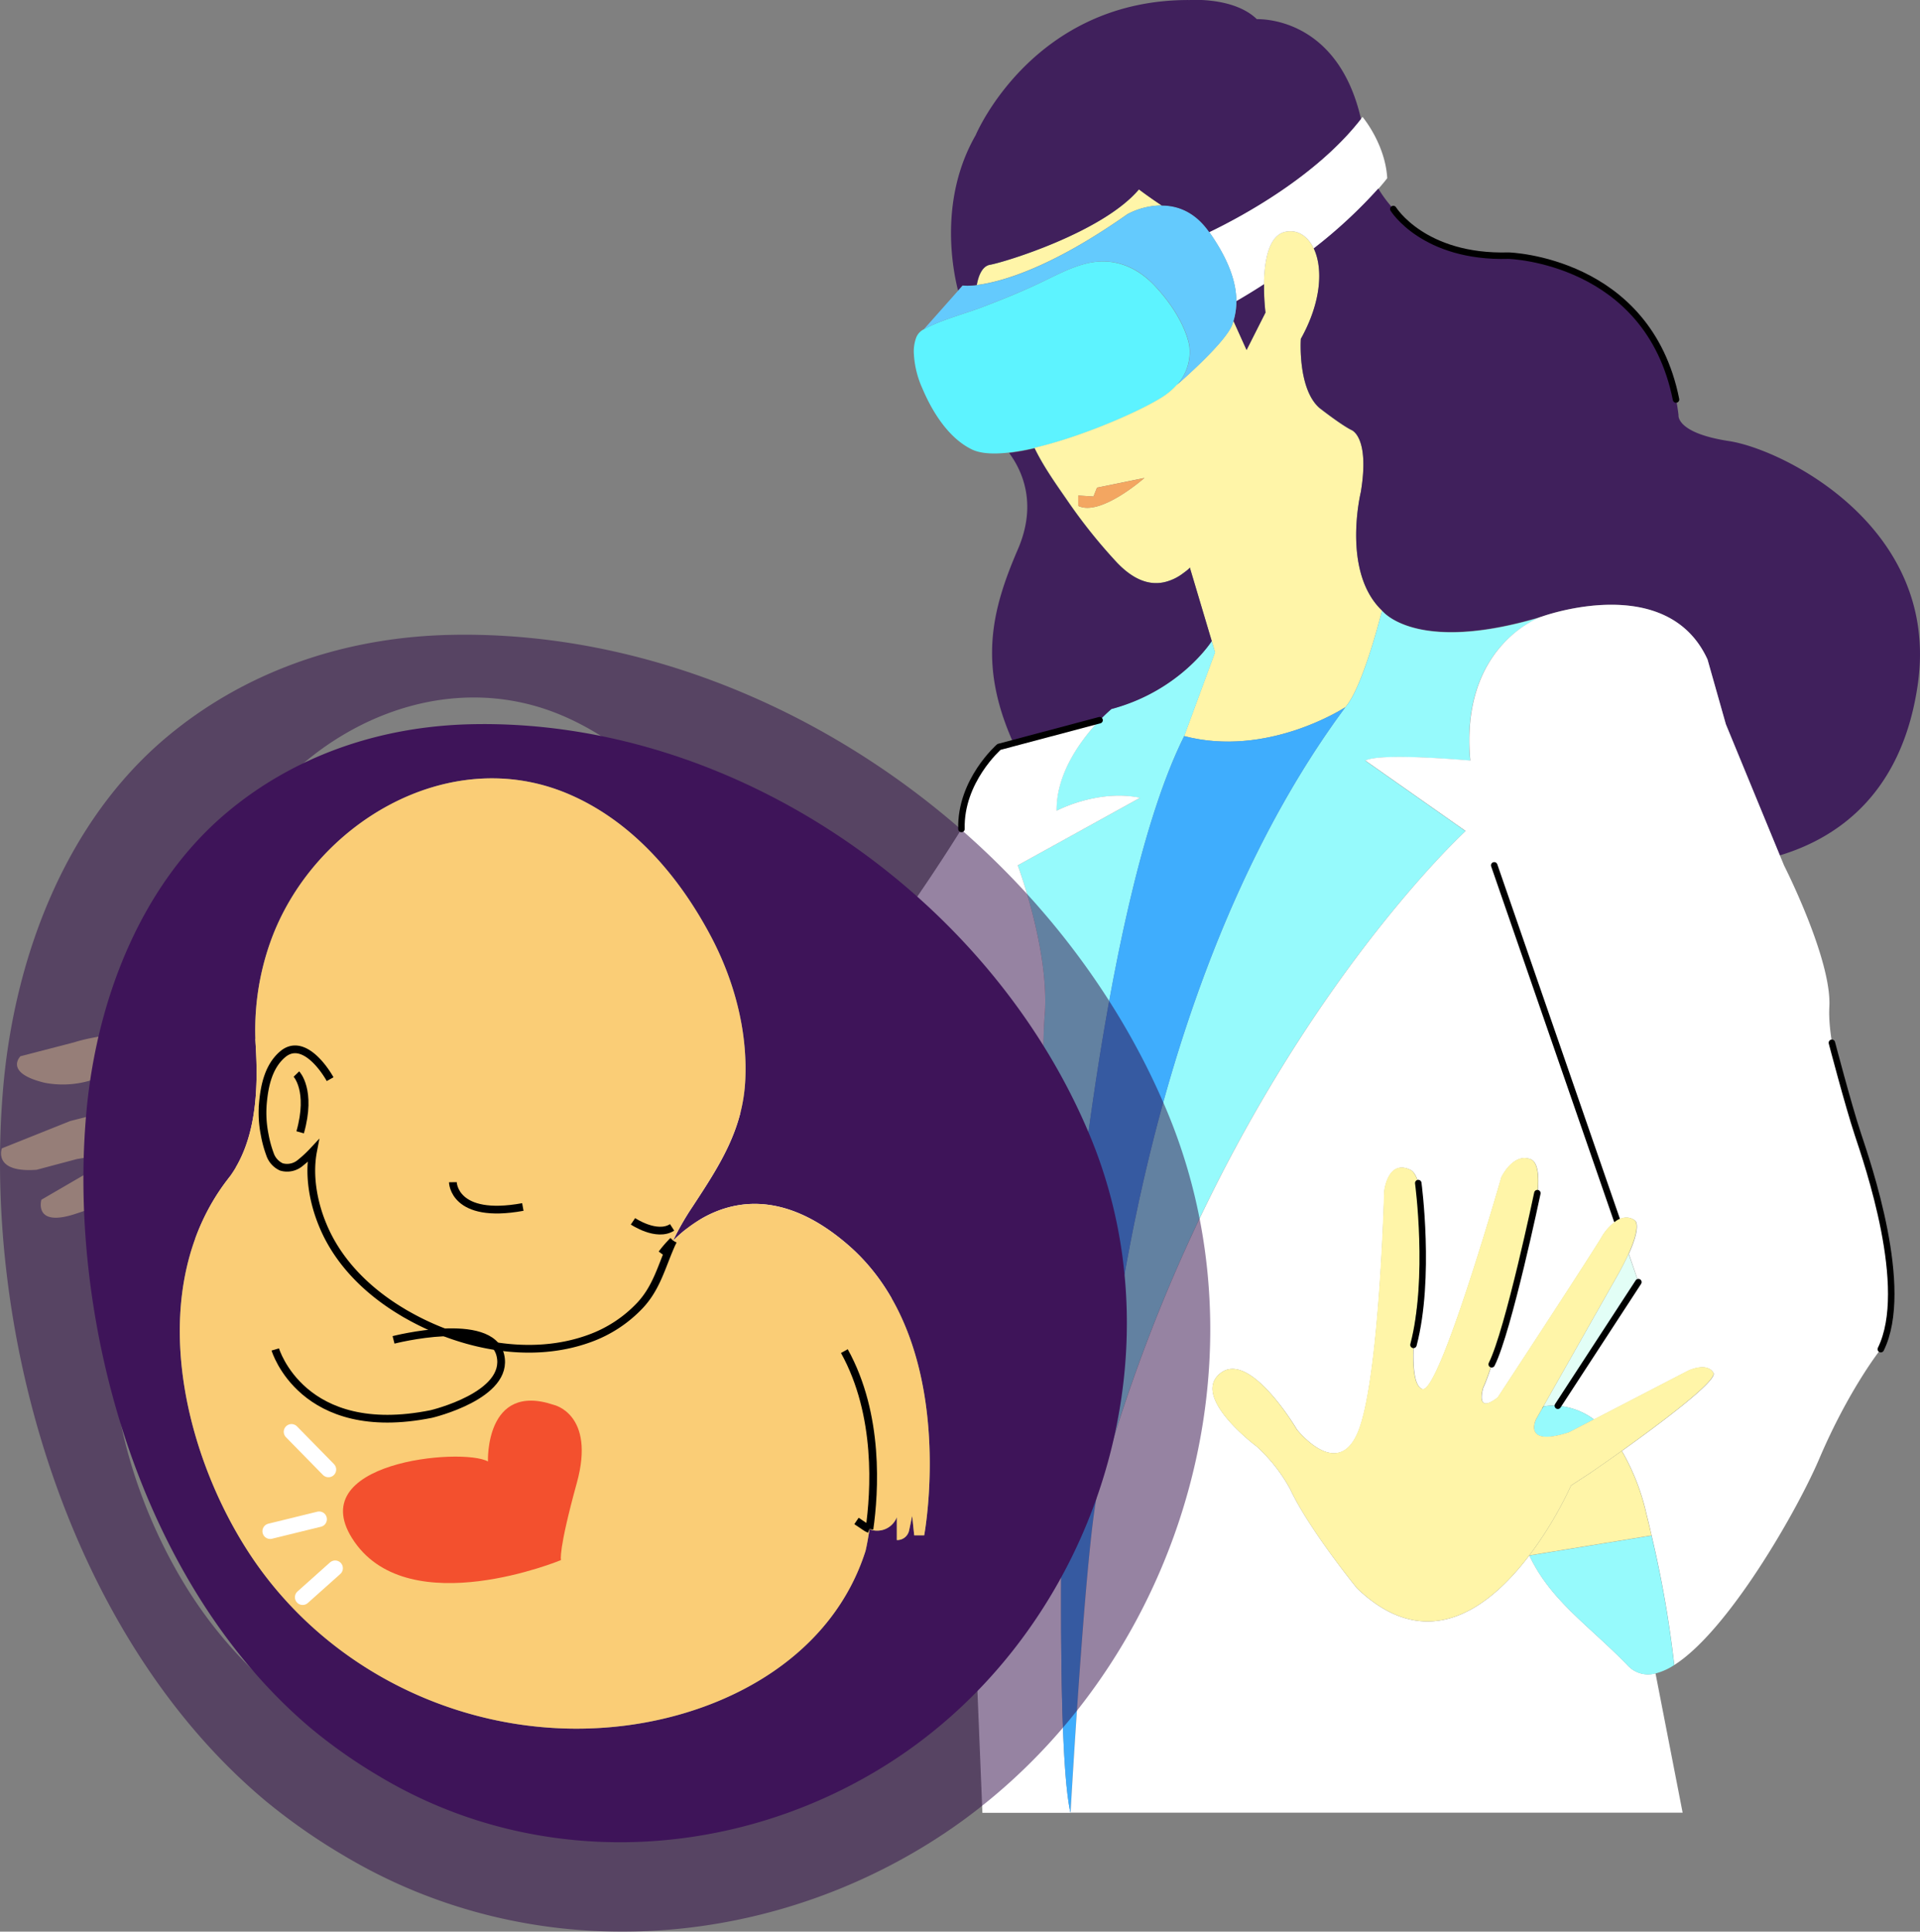 <svg xmlns="http://www.w3.org/2000/svg" viewBox="0 0 593.22 596.9"><rect x="0" y="0" width="593.22" height="596.9" fill="#808080" stroke="none"/><defs><style>.cls-1{fill:#5df3ff;}.cls-2{fill:#fff5a8;}.cls-3{fill:#40205c;}.cls-4{fill:#fff;}.cls-5{fill:#64cafd;}.cls-6{fill:#96fafc;}.cls-7{fill:#f3a661;}.cls-8{fill:#3fadfd;}.cls-10,.cls-16,.cls-18,.cls-9{fill:none;}.cls-10,.cls-16,.cls-9{stroke:#000;}.cls-16,.cls-9{stroke-miterlimit:10;}.cls-10,.cls-18{stroke-linecap:round;stroke-linejoin:round;}.cls-10{stroke-width:2px;}.cls-11{fill:#fff5aa;}.cls-12{fill:#e2fef6;}.cls-13{fill:#2e0846;opacity:0.5;}.cls-14{fill:#3e1459;}.cls-15{fill:#facd76;}.cls-16{stroke-width:2.39px;}.cls-17{fill:#f3502e;}.cls-18{stroke:#fff;stroke-width:4.78px;}</style></defs><g id="Layer_2" data-name="Layer 2"><g id="Layer_1-2" data-name="Layer 1"><path class="cls-1" d="M363.57,119l0,0a21.46,21.46,0,0,1-4.84,4c-6.9,4.3-24.42,12-39.08,15.43a72.72,72.72,0,0,1-7.85,1.41c-4.82.57-8.91.35-11.61-1C293,135.3,288,127.18,285,120.06a29.85,29.85,0,0,1-2.67-11.21,12.33,12.33,0,0,1,.74-4.5,4.75,4.75,0,0,1,2.29-2.55c5.5-3,12-4.58,17.91-6.81,6.41-2.43,12.76-5,18.95-8,4.47-2.15,8.92-4.51,13.75-5.64,7.92-1.85,15.07,1,20.58,6.75,9.84,10.37,10.9,18.81,10.9,18.81A15.06,15.06,0,0,1,363.57,119Z"/><path class="cls-2" d="M420.45,152.15c2.85-17.22-2.9-19.21-2.9-19.21-3.32-1.66-9.94-6.86-9.94-6.86-6.73-6-5.69-21.28-5.69-21.28,6.51-11.67,6.81-22,4-27.95-1.86-3.95-5.07-6-8.73-5.24-5.38,1.09-6.59,9.45-6.67,16.2a70.3,70.3,0,0,0,.45,8.78l-5.84,11.56-4.06-9c-.1.36-.21.7-.32,1-1.88,5.5-16.29,18-17.19,18.79l0,0a21.46,21.46,0,0,1-4.84,4c-6.9,4.3-24.42,12-39.08,15.43,2.71,5.57,6.31,10.68,9.84,15.77A166.59,166.59,0,0,0,345,173.74c3.91,4.14,9,7.53,14.9,6.13a15.34,15.34,0,0,0,5.65-2.72c.2-.15,2.14-1.52,2.05-1.83,0,.05,4.67,15.68,6.79,22.79.63,2.1,1,3.46,1,3.46l-9.53,25.88c25.55,6.72,49.17-8.51,49.77-8.9a0,0,0,0,0,0,0C421.13,212.47,427,188.7,427,188.7,414.44,176.68,420.45,152.15,420.45,152.15Zm-87.31,4.18v-3.21l4.7.31,1.1-2.74,14.65-3S340,159.7,333.14,156.33Z"/><path class="cls-3" d="M391,96.59l-5.84,11.56-4.06-9a21,21,0,0,0,.89-6.14q4.51-2.64,8.56-5.25A70.3,70.3,0,0,0,391,96.59Z"/><path class="cls-4" d="M428.61,55.06s-.89,1.21-2.75,3.31a150.68,150.68,0,0,1-19.93,18.48c-1.86-3.95-5.07-6-8.73-5.24-5.38,1.09-6.59,9.45-6.67,16.2q-4,2.61-8.56,5.25c0-5.29-1.92-12.23-8.36-21.33,10.07-4.85,33.08-17.24,46.89-35l.47-.61S428,44.43,428.61,55.06Z"/><path class="cls-2" d="M359,63.48a23,23,0,0,0-10.66,2.69c-24.25,17.08-39.54,21-46.51,21.9.46-2.57,1.55-5.82,4.11-6.26,4.31-.74,34.75-10,46-23.29C351.88,58.52,355.18,61,359,63.48Z"/><path class="cls-5" d="M382,93.06a21,21,0,0,1-.89,6.14c-.1.36-.21.7-.32,1-1.88,5.5-16.29,18-17.19,18.79a15.06,15.06,0,0,0,3.91-12.1s-1.06-8.44-10.9-18.81c-5.51-5.8-12.66-8.6-20.58-6.75-4.83,1.13-9.28,3.49-13.75,5.64-6.19,3-12.54,5.56-18.95,8-5.87,2.23-12.41,3.8-17.91,6.81l10.64-12,1.37-1.54a19.5,19.5,0,0,0,4.41-.15h0c7-.85,22.26-4.82,46.51-21.9A23,23,0,0,1,359,63.48c4.66.05,10.06,1.83,14.48,8l.15.21C380.05,80.83,382,87.77,382,93.06Z"/><path class="cls-3" d="M420.5,36.73c-13.81,17.76-36.82,30.15-46.89,35l-.15-.21c-4.42-6.21-9.82-8-14.48-8-3.8-2.48-7.1-5-7.1-5-11.21,13.31-41.65,22.55-46,23.29-2.56.44-3.65,3.69-4.11,6.26h0a19.5,19.5,0,0,1-4.41.15L296,89.77c-1.85-7.32-5.69-28.57,5.45-48,0,0,17.57-42,66.13-41.76,0,0,13.62-1,20.73,5.9C388.34,6,413.09,4.47,420.5,36.73Z"/><path class="cls-3" d="M592.51,211.69c-5.11,34.95-26.28,47.71-42.62,52.64l-16.7-40.56-5.66-20c-12.59-27.5-51.39-13.18-51.39-13.18l-.06,0c-39,11.67-49.13-2-49.13-2-12.51-12-6.5-36.55-6.5-36.55,2.85-17.22-2.9-19.21-2.9-19.21-3.32-1.66-9.94-6.86-9.94-6.86-6.73-6-5.69-21.28-5.69-21.28,6.51-11.67,6.81-22,4-27.95a150.68,150.68,0,0,0,19.93-18.48c3.11,5.28,10.83,15,27.41,19.84,0,0,58.91-3.25,65.35,50.15,0,0-.92,5.53,15.65,8.06S599.65,162.89,592.51,211.69Z"/><path class="cls-6" d="M375.43,201.57l-9.53,25.88C339.15,281,329.13,415.62,329.13,415.62c-5.08-22.55-7.94-82.26-6.35-101.95s-8.32-46.27-8.32-46.27l37.76-20.85c-13.21-2.72-25.8,4-25.8,4-.15-12.09,8.29-22.74,13.32-28a49.26,49.26,0,0,1,3.63-3.48c21.35-5.66,31-21,31-21C375,200.21,375.43,201.57,375.43,201.57Z"/><path class="cls-7" d="M353.59,147.71s-13.55,12-20.45,8.62v-3.21l4.7.31,1.1-2.74Z"/><path class="cls-3" d="M374.4,198.11s-9.68,15.3-31,21a49.26,49.26,0,0,0-3.63,3.48l-26.64,7.08c-10.9-24.23-6.8-41,1.36-59.92,6-13.89,1.5-24.09-2.7-29.78a72.72,72.72,0,0,0,7.85-1.41c2.71,5.57,6.31,10.68,9.84,15.77A166.59,166.59,0,0,0,345,173.74c3.91,4.14,9,7.53,14.9,6.13a15.34,15.34,0,0,0,5.65-2.72c.2-.15,2.14-1.52,2.05-1.83C367.63,175.37,372.28,191,374.4,198.11Z"/><path class="cls-6" d="M187.74,396.57A37,37,0,0,1,176.22,420l-5.67-15.07s-17.36-11.11-16.61-31.84c8.11,1.95,19.18,5.06,34,10A98.85,98.85,0,0,1,187.74,396.57Z"/><path class="cls-4" d="M330.77,560.19H303.53L296,375.34c-3,9.18-24.95,30.35-24.95,30.35,2.74,6.37,0,9.93,0,9.93-10,13.77-94.86,4.35-94.86,4.35a37,37,0,0,0,11.52-23.4A98.85,98.85,0,0,0,188,383c-2-33.64-22.53-44.47-22.53-44.47,39.27,3.14,42.15,7.68,42.15,7.68h18.77l24.57-24.77c-.27-2.7,2.43-8.91,2.43-8.91,14.3-8.63,43.71-56.39,43.71-56.39.81-15.11,11.6-25.36,11.6-25.36l4.44-1.18,26.64-7.08c-5,5.25-13.47,15.9-13.32,28,0,0,12.59-6.71,25.8-4L314.46,267.4s9.9,26.58,8.32,46.27,1.27,79.4,6.35,101.95C329.13,415.62,325.37,537.2,330.77,560.19Z"/><path class="cls-6" d="M454.23,235.05s-27.64-2.51-32.44,0l31,21.78s-75.88,69.46-113.07,202.23c0,0,5.16-145,75.93-240.51a0,0,0,0,0,0,0C421.13,212.47,427,188.7,427,188.7s10.17,13.62,49.13,2C474.69,191.16,451,200.38,454.23,235.05Z"/><path class="cls-8" d="M415.67,218.55c-70.77,95.53-75.93,240.51-75.93,240.51-3.71,7.94-9,101.13-9,101.13-5.4-23-1.64-144.57-1.64-144.57s10-134.64,36.77-188.17C391.45,234.17,415.07,218.94,415.67,218.55Z"/><path class="cls-4" d="M581.1,416.92S571.22,429.31,562,451c-7,16.3-28.1,53-44.7,63.51a338.44,338.44,0,0,0-7-40c-.5-2.17-1-4.4-1.6-6.71a69,69,0,0,0-7.58-19.43c11.79-8.44,29.64-21.75,28.3-24.1-2-3.5-7.83-.67-7.83-.67l-29.07,15.06a21.43,21.43,0,0,0-11.15-4.23l24.89-38.21-3-8.77h0c4.06-9,1.93-10.25,1.93-10.25s-2.17-2.07-5.51-.08a15.78,15.78,0,0,0-5,5.52c-6,9.75-31.91,49.23-31.91,49.23-7.16,5.47-4.47-3.06-4.47-3.06,3.6-7.4,14.6-48,14.6-48s5.4-20.6,0-22.6-9,5.6-9,5.6-19.14,67-24.37,65.45-1.57-25.57-1.57-25.57,4.74-39-2.25-42.23-8,6.75-8,6.75-1.36,53.75-7.37,72.3-19.61,1.23-19.61,1.23S386.17,417,377,424.39,388.29,447,388.29,447a50.5,50.5,0,0,1,10.28,13.07c5.77,12.39,20.72,30.76,20.72,30.76,21.93,21,41.24,5.64,53.24-10.19,6.56,14,18.44,21.65,30.39,34a8.51,8.51,0,0,0,8.58,2.44l8.38,43.07H330.77s5.26-93.19,9-101.13c37.19-132.77,113.07-202.23,113.07-202.23l-31-21.78c4.8-2.51,32.44,0,32.44,0-3.2-34.67,20.46-43.89,21.85-44.4l.06,0s38.8-14.32,51.39,13.18l5.66,20,16.7,40.56,1.27,3.07s14.8,29.11,14,43.7S574,350.42,574,350.42,591,395.39,581.1,416.92Z"/><path class="cls-6" d="M517.27,514.53a19.09,19.09,0,0,1-5.77,2.59,8.51,8.51,0,0,1-8.58-2.44c-11.95-12.39-23.83-20-30.39-34l37.72-6.16A338.44,338.44,0,0,1,517.27,514.53Z"/><path class="cls-2" d="M510.25,474.48l-37.72,6.16a119.68,119.68,0,0,0,12.88-21.58l5.66-3.69s4.29-2.94,10-7a69,69,0,0,1,7.58,19.43C509.22,470.08,509.75,472.31,510.25,474.48Z"/><path class="cls-9" d="M476.85,434.61c-.46.09-.71.16-.71.16"/><line class="cls-10" x1="499.6" y1="377.08" x2="461.67" y2="267.4"/><path class="cls-11" d="M188,383c-14.84-4.91-25.91-8-34-10-14.49-3.51-19.49-3.35-19.49-3.35-11.78,9.51-46.31,2-46.31,2-3.17,2.1-14.71,3.39-14.71,3.39-4.91,4-14.63,8.36-14.63,8.36L43.71,393.3c-13.32,3.67-8.49-4.61-8.49-4.61L59,370.45l5.77-4.3,7.89-3.26c2.43-2.35-1.37-2.73-1.37-2.73l-12.83,1.21c-7.76,4-21.46,7.76-21.46,7.76s-1.14,1.94-13.93,6.05-10.28-4.45-10.28-4.45l15.76-9.16,17.13-7.06-21.93,3.66-12.44,3.31c-13.59,1-10.74-6.62-10.74-6.62l21.13-8.45,34.36-8.75a9.52,9.52,0,0,1-3.66-3.93L29,333.54a29.89,29.89,0,0,1-15.16,1.06c-12.8-3.07-7.51-8.21-7.51-8.21L23,322.07c9.88-3.2,33.25-4.45,33.25-4.45,7.65,3.48,30.58,3.64,30.58,3.64l48.36,14.54,30.22,2.76S186,349.39,188,383Z"/><path class="cls-12" d="M506.21,396.19,481.32,434.4a17.63,17.63,0,0,0-4.47.21c4.75-8.39,15.84-28,22.63-40,1.6-2.82,2.8-5.19,3.7-7.18Z"/><path class="cls-6" d="M492.47,438.63l-7.73,4c-14.42,4.67-10.15-4-10.15-4l2.26-4a17.63,17.63,0,0,1,4.47-.21A21.43,21.43,0,0,1,492.47,438.63Z"/><path class="cls-13" d="M360.6,343.44C324.76,257.64,232.89,194.08,139,196.19c-33.93.77-64.15,12-87.57,31.65C20.56,253.76,5,294.68,1.18,334c-7.37,77.2,19.87,171.36,80.75,222.4a186.3,186.3,0,0,0,24,16.82c55.08,33.07,123.94,30.72,178.61-2.1C360.74,525.42,394.89,425.46,360.6,343.44ZM301.31,486.89h-3.58L297,480l-1.11,5.19a4.33,4.33,0,0,1-4.24,3.43h-.16v-8.2a7.52,7.52,0,0,1-7.07,4.85,7.35,7.35,0,0,1-2.75-.53c-.69,4.88-1.41,7.79-1.41,7.79-11.81,37-48,57.38-84.77,62.43-53.72,7.34-108.25-17.49-137.24-63.4C34.55,454,22.47,397.13,51.77,359.21c10.2-13.17,10.95-32,10-47.9A94,94,0,0,1,67,274.08c15-41.91,63.45-71.3,106.62-53,22.89,9.7,39.69,29.38,51.11,50.89,8.26,15.56,13.17,33.44,12.45,51.12-.72,18.27-9.26,31.24-19,46a100.53,100.53,0,0,0-6.93,12.17c8.9-9,31.77-25.39,62.73,1.45C314.28,417.59,301.31,486.89,301.31,486.89Z"/><path class="cls-14" d="M336.67,350.75c-30.9-74-110.11-128.76-191.1-126.95-29.25.67-55.3,10.33-75.5,27.3-26.57,22.34-40,57.62-43.28,91.51-6.36,66.55,17.14,147.74,69.62,191.74a161.16,161.16,0,0,0,20.72,14.51c47.49,28.51,106.85,26.48,154-1.82C336.79,507.65,366.23,421.47,336.67,350.75ZM285.55,474.43h-3.09l-.62-6-.95,4.47a3.74,3.74,0,0,1-3.66,3h-.14v-7.07A6.48,6.48,0,0,1,271,473a6.26,6.26,0,0,1-2.36-.45c-.6,4.2-1.22,6.71-1.22,6.71-10.18,31.93-41.42,49.47-73.09,53.82C148,539.42,101,518,76,478.42c-20.44-32.33-30.86-81.37-5.59-114.07C79.2,353,79.85,336.8,79,323.06A81.13,81.13,0,0,1,83.57,291c12.91-36.14,54.71-61.47,91.92-45.7,19.74,8.37,34.22,25.34,44.07,43.88,7.12,13.41,11.35,28.83,10.73,44.07-.62,15.75-8,26.94-16.37,39.7a85.22,85.22,0,0,0-6,10.49c7.67-7.74,27.38-21.89,54.08,1.24C296.73,414.69,285.55,474.43,285.55,474.43Z"/><path class="cls-15" d="M285.55,474.43h-3.09l-.62-6-.95,4.47a3.74,3.74,0,0,1-3.66,3h-.14v-7.07A6.48,6.48,0,0,1,271,473a6.26,6.26,0,0,1-2.36-.45c-.6,4.2-1.22,6.71-1.22,6.71-10.18,31.93-41.42,49.47-73.09,53.82C148,539.42,101,518,76,478.42c-20.44-32.33-30.86-81.37-5.59-114.07C79.2,353,79.85,336.8,79,323.06A81.13,81.13,0,0,1,83.57,291c12.91-36.14,54.71-61.47,91.92-45.7,19.74,8.37,34.22,25.34,44.07,43.88,7.12,13.41,11.35,28.83,10.73,44.07-.62,15.75-8,26.94-16.37,39.7a85.22,85.22,0,0,0-6,10.49c7.67-7.74,27.38-21.89,54.08,1.24C296.73,414.69,285.55,474.43,285.55,474.43Z"/><path class="cls-16" d="M264.63,470l2.73,1.84a6.46,6.46,0,0,0,1.27.67"/><path class="cls-16" d="M208,383.4a35.07,35.07,0,0,0-3.52,4.06"/><path class="cls-17" d="M150.76,451.62s-.94-24.65,20.32-17.5c0,0,13,2.82,7.15,24.08s-4.9,23.89-4.9,23.89-46.44,19.23-63.77-5.58S143,447.2,150.76,451.62Z"/><path class="cls-16" d="M85.05,417s8.3,28,48.21,19.95c0,0,24.3-5.72,21.33-18.17s-33-4.74-33-4.74"/><path class="cls-16" d="M260.88,417.51c10.95,19.76,9.37,43.61,7.75,55"/><path class="cls-16" d="M102,333.48c-2.6-4.59-8.89-12.53-14.63-7.72-4.39,3.7-5.66,9.7-6.14,15.15a34.57,34.57,0,0,0,.53,9.63,36,36,0,0,0,1.67,6.17,6.62,6.62,0,0,0,3.51,3.89,6.29,6.29,0,0,0,5.53-1,37,37,0,0,0,4.27-3.92c-1.45,7.55.07,15.94,3,22.94,4.78,11.59,14.07,20.58,24.71,26.89.48.31,1,.6,1.48.86,16.54,9.39,37.95,13.93,56.26,7.22a40.08,40.08,0,0,0,15.56-10.21c5-5.35,6.55-11.61,9.37-18.14.26-.62.55-1.24.86-1.84"/><path class="cls-16" d="M91.58,331.9s4.84,5,1.16,18"/><path class="cls-16" d="M139.92,365.32s.17,11.58,21.62,7.66"/><path class="cls-16" d="M195.57,377.41s7.32,4.93,12.09,1.87"/><line class="cls-18" x1="101.48" y1="454.1" x2="90.06" y2="442.45"/><line class="cls-18" x1="83.47" y1="473.17" x2="98.61" y2="469.46"/><line class="cls-18" x1="93.51" y1="493.57" x2="103.55" y2="484.6"/><path class="cls-2" d="M501.07,448.34c-5.71,4.09-10,7-10,7l-5.66,3.69a119.68,119.68,0,0,1-12.88,21.58c-12,15.83-31.31,31.22-53.24,10.19,0,0-15-18.37-20.72-30.76A50.5,50.5,0,0,0,388.29,447s-20.5-15.19-11.31-22.61,23.67,17.31,23.67,17.31,13.6,17.32,19.61-1.23,7.37-72.3,7.37-72.3,1-10,8-6.75,2.25,42.23,2.25,42.23-3.66,24,1.57,25.57,24.37-65.45,24.37-65.45,3.6-7.6,9-5.6,0,22.6,0,22.6-11,40.6-14.6,48c0,0-2.69,8.53,4.47,3.06,0,0,25.91-39.48,31.91-49.23a15.78,15.78,0,0,1,5-5.52c3.34-2,5.51.08,5.51.08s2.13,1.26-1.93,10.25h0c-.9,2-2.1,4.36-3.7,7.18-6.79,12-17.88,31.62-22.63,40l-2.26,4s-4.27,8.68,10.15,4l7.73-4,29.07-15.06s5.83-2.83,7.83.67C530.71,426.59,512.86,439.9,501.07,448.34Z"/><path class="cls-10" d="M438.2,365.59s3.93,29.3-1.48,50"/><path class="cls-10" d="M475,368.7s-8.92,42.52-14.11,52.89"/><line class="cls-10" x1="481.32" y1="434.4" x2="506.21" y2="396.19"/><path class="cls-10" d="M566,322.24s5,19.1,8,28.18,16.39,47.69,7.11,66.5"/><path class="cls-10" d="M430.49,64.59S439.81,79.75,466.12,79c0,0,43.1,1.19,51.72,44.45"/><path class="cls-10" d="M339.74,222.55l-31.08,8.26s-12,10.49-11.6,25.36"/></g></g></svg>